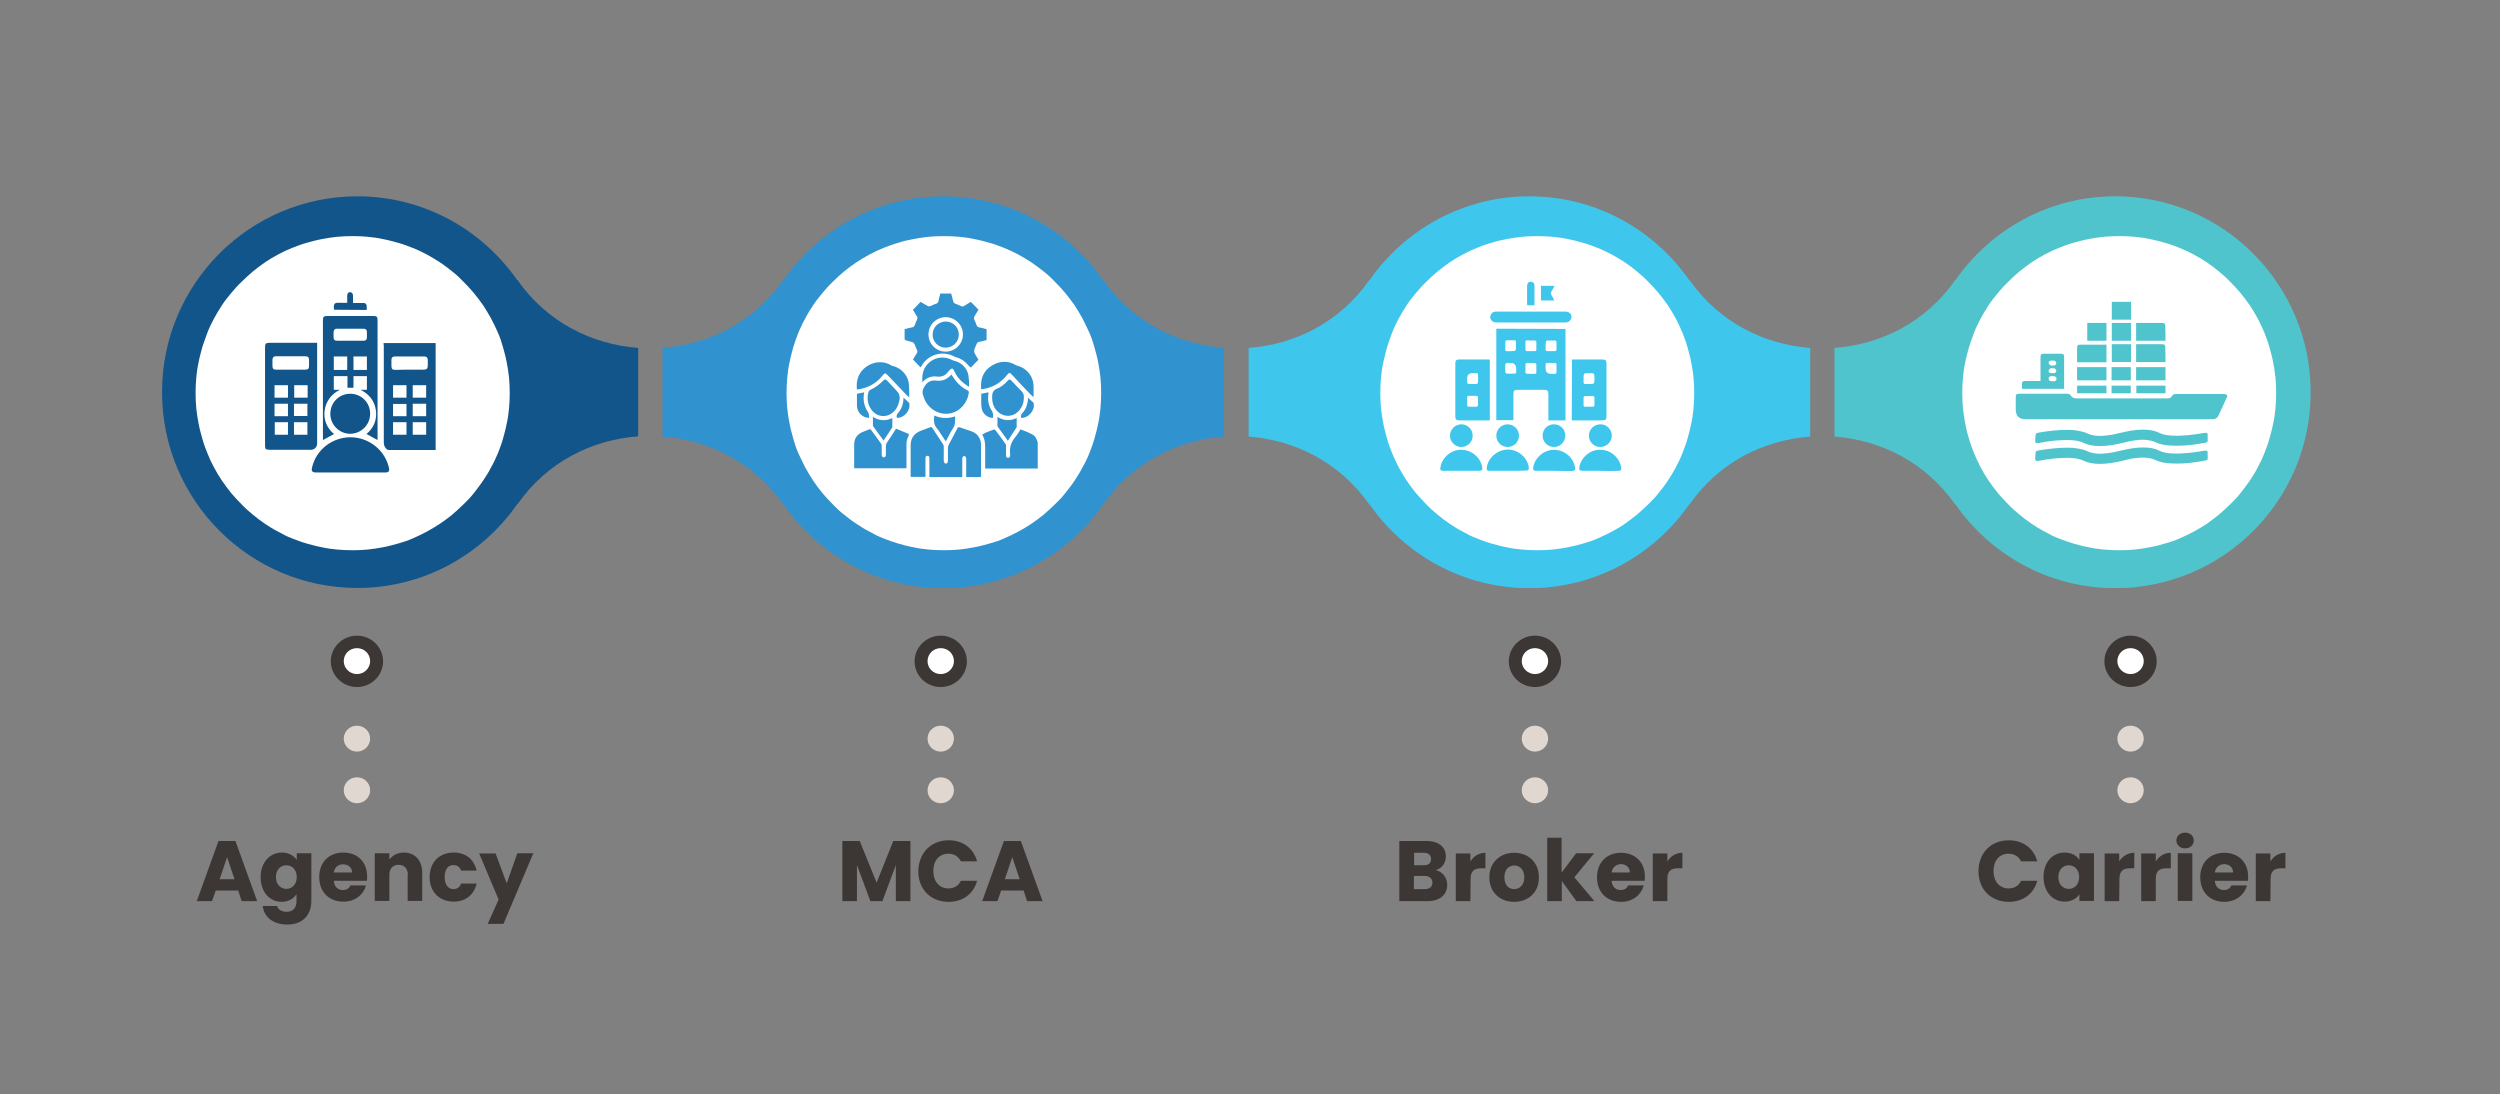 <?xml version="1.0" encoding="utf-8"?>
<!-- Generator: Adobe Illustrator 27.1.1, SVG Export Plug-In . SVG Version: 6.00 Build 0)  -->
<svg version="1.1" id="Layer_1" xmlns="http://www.w3.org/2000/svg" xmlns:xlink="http://www.w3.org/1999/xlink" x="0px" y="0px"
	 viewBox="0 0 1080 472.7" style="enable-background:new 0 0 1080 472.7;" xml:space="preserve">
<rect x="0" y="0" width="1080" height="472.7" fill="#808080" stroke="none"/>
<style type="text/css">
	.st0{clip-path:url(#SVGID_00000173877370486937259530000015136594182459228849_);}
	.st1{fill:#3092CF;}
	.st2{clip-path:url(#SVGID_00000084488997911125642440000014375936638570895038_);}
	.st3{fill:#12558B;}
	.st4{clip-path:url(#SVGID_00000134932076678313025960000017865026920865956757_);}
	.st5{fill:#50C4CC;}
	.st6{clip-path:url(#SVGID_00000163044106979202927590000009273863110573318560_);}
	.st7{fill:#3FC6ED;}
	.st8{fill:#FFFFFF;}
	.st9{clip-path:url(#SVGID_00000114055489124710718920000013887071163466542991_);}
	.st10{fill:#3C3735;}
	.st11{fill:#E0D7D1;}
	.st12{clip-path:url(#SVGID_00000105427162846864282110000007311041205199431076_);}
	.st13{clip-path:url(#SVGID_00000083776180111728464780000016401609509012818589_);}
	.st14{enable-background:new    ;}
	.st15{clip-path:url(#SVGID_00000165953214207859242500000008740944766023104399_);}
</style>
<g>
	<g>
		<defs>
			<rect id="SVGID_1_" x="285.2" y="84.8" width="244.3" height="169.2"/>
		</defs>
		<clipPath id="SVGID_00000099631923505548865120000001273172489008079770_">
			<use xlink:href="#SVGID_1_"  style="overflow:visible;"/>
		</clipPath>
		<g style="clip-path:url(#SVGID_00000099631923505548865120000001273172489008079770_);">
			<path class="st1" d="M528.8,150.3c-19.9-1.5-39.4-11-52.2-29.4v0.2c-15.2-21.9-40.5-36.3-69.1-36.3s-53.9,14.4-69.1,36.3v-0.2
				c-12.8,18.4-32.2,27.9-52.2,29.4v38.3c19.9,1.5,39.4,11,52.2,29.4v-0.2c15.2,21.9,40.5,36.3,69.1,36.3s53.9-14.4,69.1-36.3v0.2
				c12.8-18.4,32.2-27.9,52.2-29.4V150.3L528.8,150.3z"/>
		</g>
	</g>
</g>
<g>
	<g>
		<defs>
			<rect id="SVGID_00000075134863420156082880000010246137083966524844_" x="69.6" y="84.8" width="206.9" height="169.2"/>
		</defs>
		<clipPath id="SVGID_00000182501276557564247640000009624919782024599222_">
			<use xlink:href="#SVGID_00000075134863420156082880000010246137083966524844_"  style="overflow:visible;"/>
		</clipPath>
		<g style="clip-path:url(#SVGID_00000182501276557564247640000009624919782024599222_);">
			<path class="st3" d="M275.7,150.3c-19.9-1.5-39.4-11-52.2-29.4v0.2c-15.2-21.9-40.5-36.3-69.1-36.3c-46.6,0-84.4,37.9-84.4,84.6
				s37.8,84.6,84.4,84.6c28.6,0,53.9-14.4,69.1-36.3v0.2c12.8-18.4,32.2-27.9,52.2-29.4L275.7,150.3L275.7,150.3z"/>
		</g>
	</g>
</g>
<g>
	<g>
		<defs>
			<rect id="SVGID_00000075858341211770786760000015292827460835203202_" x="792.4" y="84.8" width="206.9" height="169.2"/>
		</defs>
		<clipPath id="SVGID_00000072976271088412919690000017626345115610000769_">
			<use xlink:href="#SVGID_00000075858341211770786760000015292827460835203202_"  style="overflow:visible;"/>
		</clipPath>
		<g style="clip-path:url(#SVGID_00000072976271088412919690000017626345115610000769_);">
			<path class="st5" d="M913.8,84.8c-28.7,0-53.9,14.4-69.1,36.3v-0.2c-12.8,18.4-32.2,27.9-52.2,29.4v38.3
				c19.9,1.5,39.3,11,52.2,29.4v-0.2c15.2,21.9,40.5,36.3,69.1,36.3c46.6,0,84.4-37.9,84.4-84.6S960.4,84.8,913.8,84.8L913.8,84.8z"
				/>
		</g>
	</g>
</g>
<g>
	<g>
		<defs>
			<rect id="SVGID_00000100374387917856559540000005746973168691550614_" x="538.1" y="84.8" width="244.3" height="169.2"/>
		</defs>
		<clipPath id="SVGID_00000013176054243742814270000008246135755555217849_">
			<use xlink:href="#SVGID_00000100374387917856559540000005746973168691550614_"  style="overflow:visible;"/>
		</clipPath>
		<g style="clip-path:url(#SVGID_00000013176054243742814270000008246135755555217849_);">
			<path class="st7" d="M782,150.3c-19.9-1.5-39.3-11-52.2-29.4v0.2c-15.2-21.9-40.5-36.3-69.1-36.3s-53.9,14.4-69.1,36.3v-0.2
				c-12.8,18.4-32.2,27.9-52.2,29.4v38.3c19.9,1.5,39.3,11,52.2,29.4v-0.2c15.2,21.9,40.5,36.3,69.1,36.3s53.9-14.4,69.1-36.3v0.2
				c12.8-18.4,32.2-27.9,52.2-29.4V150.3L782,150.3z"/>
		</g>
	</g>
</g>
<path class="st8" d="M220.2,169.8c0,2.2-0.1,4.4-0.3,6.6c-0.2,2.2-0.5,4.4-1,6.6c-0.4,2.2-1,4.3-1.6,6.5s-1.4,4.2-2.2,6.3
	c-0.9,2.1-1.8,4.1-2.9,6c-1,2-2.2,3.9-3.4,5.7s-2.6,3.6-4,5.4s-2.9,3.4-4.5,4.9s-3.2,3.1-4.9,4.5s-3.5,2.7-5.4,4
	c-1.9,1.2-3.8,2.4-5.7,3.4c-2,1.1-4,2-6,2.9s-4.1,1.6-6.3,2.2s-4.3,1.2-6.5,1.6c-2.2,0.4-4.4,0.8-6.6,1c-2.2,0.2-4.4,0.3-6.6,0.3
	s-4.4-0.1-6.7-0.3c-2.2-0.2-4.4-0.5-6.6-1c-2.2-0.4-4.3-1-6.5-1.6s-4.2-1.4-6.3-2.2s-4.1-1.8-6-2.9c-2-1-3.9-2.2-5.7-3.4
	s-3.6-2.6-5.3-4s-3.4-2.9-4.9-4.5c-1.6-1.6-3.1-3.2-4.5-4.9s-2.7-3.5-4-5.4s-2.4-3.8-3.4-5.7c-1.1-2-2-4-2.8-6s-1.6-4.1-2.2-6.3
	s-1.2-4.3-1.6-6.5s-0.8-4.4-1-6.6c-0.2-2.2-0.3-4.4-0.3-6.6s0.1-4.4,0.3-6.7s0.5-4.4,1-6.6c0.4-2.2,1-4.3,1.6-6.5
	c0.7-2.1,1.4-4.2,2.2-6.3s1.8-4.1,2.8-6c1.1-2,2.2-3.9,3.4-5.7c1.2-1.9,2.6-3.6,4-5.3s2.9-3.4,4.5-4.9s3.2-3.1,4.9-4.5
	c1.7-1.4,3.5-2.7,5.3-4c1.8-1.2,3.8-2.4,5.7-3.4c2-1.1,4-2,6-2.8s4.1-1.6,6.3-2.2s4.3-1.2,6.5-1.6s4.4-0.8,6.6-1s4.4-0.3,6.7-0.3
	s4.4,0.1,6.6,0.3s4.4,0.5,6.6,1c2.2,0.4,4.3,1,6.5,1.6s4.2,1.4,6.3,2.2c2.1,0.8,4.1,1.8,6,2.8c2,1.1,3.9,2.2,5.7,3.4
	c1.9,1.2,3.6,2.6,5.4,4s3.4,2.9,4.9,4.5c1.6,1.6,3.1,3.2,4.5,4.9c1.4,1.7,2.7,3.5,4,5.3c1.2,1.9,2.4,3.8,3.4,5.7c1.1,2,2,4,2.9,6
	s1.6,4.1,2.2,6.3s1.2,4.3,1.6,6.5c0.4,2.2,0.8,4.4,1,6.6S220.2,167.5,220.2,169.8z"/>
<path class="st8" d="M475.7,169.8c0,2.2-0.1,4.4-0.3,6.6c-0.2,2.2-0.5,4.4-1,6.6c-0.4,2.2-1,4.3-1.6,6.5s-1.4,4.2-2.2,6.3
	s-1.8,4.1-2.9,6c-1,2-2.2,3.9-3.4,5.7c-1.2,1.9-2.6,3.6-4,5.4s-2.9,3.4-4.5,4.9s-3.2,3.1-4.9,4.5s-3.5,2.7-5.4,4s-3.8,2.4-5.7,3.4
	c-2,1.1-4,2-6,2.9s-4.1,1.6-6.3,2.2s-4.3,1.2-6.5,1.6s-4.4,0.8-6.6,1s-4.4,0.3-6.6,0.3s-4.5-0.1-6.7-0.3s-4.4-0.5-6.6-1
	c-2.2-0.4-4.3-1-6.5-1.6c-2.1-0.6-4.2-1.4-6.3-2.2s-4.1-1.8-6-2.9c-2-1-3.9-2.2-5.7-3.4c-1.9-1.2-3.6-2.6-5.4-4s-3.4-2.9-4.9-4.5
	c-1.6-1.6-3.1-3.2-4.5-4.9s-2.7-3.5-4-5.4c-1.2-1.9-2.4-3.8-3.4-5.7c-1-2-2-4-2.9-6s-1.6-4.1-2.2-6.3s-1.2-4.3-1.6-6.5
	s-0.8-4.4-1-6.6c-0.2-2.2-0.3-4.4-0.3-6.6s0.1-4.4,0.3-6.7s0.5-4.4,1-6.6c0.4-2.2,1-4.3,1.6-6.5c0.6-2.1,1.4-4.2,2.2-6.3
	c0.9-2.1,1.8-4.1,2.9-6c1-2,2.2-3.9,3.4-5.7c1.2-1.9,2.6-3.6,4-5.3s2.9-3.4,4.5-4.9c1.6-1.6,3.2-3.1,4.9-4.5c1.7-1.4,3.5-2.7,5.4-4
	c1.9-1.2,3.8-2.4,5.7-3.4c2-1.1,4-2,6-2.8s4.1-1.6,6.3-2.2c2.1-0.7,4.3-1.2,6.5-1.6s4.4-0.8,6.6-1s4.4-0.3,6.7-0.3s4.4,0.1,6.6,0.3
	c2.2,0.2,4.4,0.5,6.6,1c2.2,0.4,4.3,1,6.5,1.6s4.2,1.4,6.3,2.2c2,0.8,4.1,1.8,6,2.8c2,1.1,3.9,2.2,5.7,3.4s3.6,2.6,5.4,4
	s3.4,2.9,4.9,4.5c1.6,1.6,3.1,3.2,4.5,4.9c1.4,1.7,2.7,3.5,4,5.3c1.2,1.9,2.4,3.8,3.4,5.7c1,2,2,4,2.9,6s1.6,4.1,2.2,6.3
	s1.2,4.3,1.6,6.5s0.8,4.4,1,6.6C475.6,165.3,475.7,167.5,475.7,169.8z"/>
<path class="st8" d="M731.9,169.8c0,2.2-0.1,4.4-0.3,6.6c-0.2,2.2-0.5,4.4-1,6.6c-0.4,2.2-1,4.3-1.6,6.5s-1.4,4.2-2.2,6.3
	s-1.8,4.1-2.8,6s-2.2,3.9-3.4,5.7c-1.2,1.9-2.6,3.6-4,5.4s-2.9,3.4-4.5,4.9s-3.2,3.1-4.9,4.5s-3.5,2.7-5.3,4s-3.8,2.4-5.7,3.4
	c-2,1.1-4,2-6,2.9s-4.2,1.6-6.3,2.2s-4.3,1.2-6.5,1.6s-4.4,0.8-6.6,1c-2.2,0.2-4.4,0.3-6.7,0.3s-4.5-0.1-6.7-0.3s-4.4-0.5-6.6-1
	c-2.2-0.4-4.3-1-6.5-1.6s-4.2-1.4-6.3-2.2s-4.1-1.8-6-2.9c-2-1-3.9-2.2-5.7-3.4s-3.6-2.6-5.3-4s-3.4-2.9-4.9-4.5s-3.1-3.2-4.5-4.9
	s-2.7-3.5-4-5.4c-1.2-1.9-2.4-3.8-3.4-5.7c-1-2-2-4-2.8-6s-1.6-4.1-2.2-6.3s-1.2-4.3-1.6-6.5c-0.4-2.2-0.8-4.4-1-6.6
	c-0.2-2.2-0.3-4.4-0.3-6.6s0.1-4.4,0.3-6.7s0.5-4.4,1-6.6s1-4.3,1.6-6.5c0.7-2.1,1.4-4.2,2.2-6.3s1.8-4.1,2.8-6s2.2-3.9,3.4-5.7
	c1.2-1.9,2.6-3.6,4-5.3s2.9-3.4,4.5-4.9c1.6-1.6,3.2-3.1,4.9-4.5s3.5-2.7,5.3-4c1.8-1.2,3.8-2.4,5.7-3.4c2-1.1,4-2,6-2.8
	s4.1-1.6,6.3-2.2c2.1-0.7,4.3-1.2,6.5-1.6s4.4-0.8,6.6-1s4.4-0.3,6.7-0.3s4.4,0.1,6.7,0.3c2.2,0.2,4.4,0.5,6.6,1
	c2.2,0.4,4.3,1,6.5,1.6s4.2,1.4,6.3,2.2c2,0.8,4.1,1.8,6,2.8c2,1.1,3.9,2.2,5.7,3.4s3.6,2.6,5.3,4s3.4,2.9,4.9,4.5
	c1.6,1.6,3.1,3.2,4.5,4.9c1.4,1.7,2.7,3.5,4,5.3c1.2,1.9,2.4,3.8,3.4,5.7c1,2,2,4,2.8,6s1.6,4.1,2.2,6.3s1.2,4.3,1.6,6.5
	c0.4,2.2,0.8,4.4,1,6.6C731.8,165.3,731.9,167.5,731.9,169.8z"/>
<path class="st8" d="M983.3,169.8c0,2.2-0.1,4.4-0.3,6.6c-0.2,2.2-0.5,4.4-1,6.6c-0.4,2.2-1,4.3-1.6,6.5s-1.4,4.2-2.2,6.3
	s-1.8,4.1-2.8,6c-1,2-2.2,3.9-3.4,5.7s-2.6,3.6-4,5.4s-2.9,3.4-4.5,4.9s-3.2,3.1-4.9,4.5s-3.5,2.7-5.3,4c-1.8,1.2-3.8,2.4-5.7,3.4
	c-2,1.1-4,2-6,2.9s-4.2,1.6-6.3,2.2s-4.3,1.2-6.5,1.6s-4.4,0.8-6.6,1c-2.2,0.2-4.4,0.3-6.7,0.3s-4.5-0.1-6.7-0.3s-4.4-0.5-6.6-1
	c-2.2-0.4-4.3-1-6.5-1.6c-2.1-0.6-4.2-1.4-6.3-2.2s-4.1-1.8-6-2.9c-2-1-3.9-2.2-5.7-3.4s-3.6-2.6-5.3-4s-3.4-2.9-4.9-4.5
	c-1.6-1.6-3.1-3.2-4.5-4.9s-2.7-3.5-4-5.4s-2.4-3.8-3.4-5.7c-1-2-2-4-2.8-6s-1.6-4.1-2.2-6.3c-0.7-2.1-1.2-4.3-1.6-6.5
	c-0.4-2.2-0.8-4.4-1-6.6c-0.2-2.2-0.3-4.4-0.3-6.6s0.1-4.4,0.3-6.7s0.5-4.4,1-6.6c0.4-2.2,1-4.3,1.6-6.5c0.7-2.1,1.4-4.2,2.2-6.3
	s1.8-4.1,2.8-6s2.2-3.9,3.4-5.7c1.2-1.9,2.6-3.6,4-5.3s2.9-3.4,4.5-4.9c1.6-1.6,3.2-3.1,4.9-4.5s3.5-2.7,5.3-4
	c1.8-1.2,3.8-2.4,5.7-3.4c2-1.1,4-2,6-2.8s4.1-1.6,6.3-2.2s4.3-1.2,6.5-1.6s4.4-0.8,6.6-1s4.4-0.3,6.7-0.3s4.4,0.1,6.7,0.3
	c2.2,0.2,4.4,0.5,6.6,1c2.2,0.4,4.3,1,6.5,1.6s4.2,1.4,6.3,2.2c2,0.8,4.1,1.8,6,2.8c2,1.1,3.9,2.2,5.7,3.4c1.8,1.2,3.6,2.6,5.3,4
	s3.4,2.9,4.9,4.5c1.6,1.6,3.1,3.2,4.5,4.9c1.4,1.7,2.7,3.5,4,5.3c1.2,1.9,2.4,3.8,3.4,5.7c1,2,2,4,2.8,6s1.6,4.1,2.2,6.3
	s1.2,4.3,1.6,6.5c0.4,2.2,0.8,4.4,1,6.6C983.2,165.3,983.3,167.5,983.3,169.8z"/>
<g>
	<g>
		<defs>
			<rect id="SVGID_00000074437147060101801960000008876739943627127719_" x="142.9" y="274.4" width="22.6" height="23"/>
		</defs>
		<clipPath id="SVGID_00000088099997529628244850000001229692073257698742_">
			<use xlink:href="#SVGID_00000074437147060101801960000008876739943627127719_"  style="overflow:visible;"/>
		</clipPath>
		<g style="clip-path:url(#SVGID_00000088099997529628244850000001229692073257698742_);">
			<path class="st10" d="M154.2,296.8c6.2,0,11.3-5,11.3-11.1s-5.1-11.1-11.3-11.1s-11.3,5-11.3,11.1S148,296.8,154.2,296.8z"/>
		</g>
	</g>
</g>
<path class="st8" d="M154.2,291.2c3.1,0,5.7-2.5,5.7-5.6s-2.5-5.6-5.7-5.6s-5.7,2.5-5.7,5.6S151.1,291.2,154.2,291.2z"/>
<path class="st11" d="M154.2,324.7c3.1,0,5.7-2.5,5.7-5.6s-2.5-5.6-5.7-5.6s-5.7,2.5-5.7,5.6S151.1,324.7,154.2,324.7z"/>
<path class="st11" d="M154.2,347c3.1,0,5.7-2.5,5.7-5.6s-2.5-5.6-5.7-5.6s-5.7,2.5-5.7,5.6S151.1,347,154.2,347z"/>
<g>
	<g>
		<defs>
			<rect id="SVGID_00000132791732810874594090000015927154701042959749_" x="651.8" y="274.4" width="22.6" height="23"/>
		</defs>
		<clipPath id="SVGID_00000072266546948463969340000003542751818395685770_">
			<use xlink:href="#SVGID_00000132791732810874594090000015927154701042959749_"  style="overflow:visible;"/>
		</clipPath>
		<g style="clip-path:url(#SVGID_00000072266546948463969340000003542751818395685770_);">
			<path class="st10" d="M663.1,296.8c6.2,0,11.3-5,11.3-11.1s-5.1-11.1-11.3-11.1s-11.3,5-11.3,11.1S656.8,296.8,663.1,296.8z"/>
		</g>
	</g>
</g>
<path class="st8" d="M663.1,291.2c3.1,0,5.7-2.5,5.7-5.6s-2.5-5.6-5.7-5.6s-5.7,2.5-5.7,5.6S660,291.2,663.1,291.2z"/>
<path class="st11" d="M663.1,324.7c3.1,0,5.7-2.5,5.7-5.6s-2.5-5.6-5.7-5.6s-5.7,2.5-5.7,5.6S660,324.7,663.1,324.7z"/>
<path class="st11" d="M663.1,347c3.1,0,5.7-2.5,5.7-5.6s-2.5-5.6-5.7-5.6s-5.7,2.5-5.7,5.6S660,347,663.1,347z"/>
<g>
	<path class="st3" d="M165.7,148.2h22.5v46.2c-0.3,0-0.6,0-0.8,0c-6.5,0-13,0-19.4,0c-0.5,0-0.8-0.2-1.2-0.6c-0.9-0.9-1-1.9-1-3
		c0-13.9,0-27.7,0-41.5C165.7,148.9,165.7,148.6,165.7,148.2L165.7,148.2z M176.9,159.7c2,0,3.9,0,5.9,0c1.6,0,2-0.4,2-1.9
		c0-0.7,0-1.5,0-2.2c0-1.1-0.5-1.6-1.5-1.6c-4.2,0-8.4,0-12.7,0c-1,0-1.5,0.5-1.5,1.5c0,0.9,0,1.7,0,2.6c0,1.2,0.4,1.7,1.7,1.7
		C172.9,159.7,174.9,159.7,176.9,159.7L176.9,159.7z M169.8,179.8h5.8v-5.3h-5.8V179.8z M169.8,171.8h5.8v-5.4h-5.8V171.8z
		 M175.6,182.4h-5.8v5.4h5.8V182.4z M184.1,171.8v-5.4h-5.8v5.4H184.1z M178.3,174.4v5.4h5.8v-5.4H178.3z M178.3,187.8h5.8v-5.4
		h-5.8V187.8z"/>
	<path class="st3" d="M137,148.1v1c0,14.2,0,28.4,0,42.6c0,1.4-1.2,2.6-2.6,2.6c-6,0-12,0-18,0c-1.6,0-1.9-0.3-1.9-1.9
		c0-14.1,0-28.3,0-42.4c0-1.5,0.3-1.9,1.9-1.9c6.6,0,13.2,0,19.8,0L137,148.1L137,148.1z M125.7,159.7c2.1,0,4.1,0,6.1,0
		c1.3,0,1.7-0.4,1.7-1.7c0-0.9,0-1.7,0-2.6c0-1-0.5-1.5-1.5-1.5c-4.2,0-8.5,0-12.8,0c-1,0-1.4,0.5-1.5,1.5c0,0.9,0,1.7,0,2.6
		c0,1.3,0.4,1.7,1.7,1.7C121.7,159.7,123.7,159.7,125.7,159.7L125.7,159.7z M132.8,174.4H127v5.3h5.8V174.4z M127.1,166.4v5.4h5.8
		v-5.4H127.1z M127,182.4v5.4h5.8v-5.4C132.8,182.4,127.1,182.4,127,182.4z M124.4,171.8v-5.4h-5.8v5.4H124.4z M118.6,179.8h5.8
		v-5.4h-5.8V179.8z M124.4,187.8v-5.4h-5.7v5.4H124.4z"/>
	<path class="st3" d="M163.1,190.1c-1.7-0.9-3.2-1.8-4.8-2.6c3.1-2.6,4.6-6,4.1-10.1s-2.8-7-6.6-9h2.7v-5.9h-5.8v5h-2.6v-5h-5.9v5.9
		h2.6c-7.7,3.7-9,13.9-2.5,19.1c-1.6,0.9-3.1,1.7-4.8,2.6c0-0.2,0-0.4,0-0.6c0-17.1,0-34.1,0-51.2c0-1.4,0.4-1.8,1.8-1.8
		c6.7,0,13.4,0,20.1,0c1.3,0,1.7,0.4,1.7,1.7c0,17.1,0,34.2,0,51.3V190.1L163.1,190.1z M151.4,147.2c1.9,0,3.8,0,5.7,0
		c0.9,0,1.4-0.5,1.4-1.4c0-0.8,0-1.6,0-2.4c0-0.9-0.5-1.4-1.4-1.4c-3.9,0-7.8,0-11.6,0c-0.9,0-1.3,0.5-1.4,1.4c0,0.7,0,1.5,0,2.2
		c0,1.1,0.4,1.6,1.6,1.6C147.6,147.2,149.5,147.2,151.4,147.2z M144.2,154v5.8h5.8V154H144.2z M158.5,154h-5.8v5.8h5.8V154z"/>
	<path class="st3" d="M151.3,204.1c-4.9,0-9.9,0-14.8,0c-1.6,0-2.1-0.6-1.7-2.1c1.7-7.7,8.8-13.2,16.8-13.1
		c8,0.1,14.9,5.8,16.5,13.5c0.2,1.1-0.3,1.7-1.5,1.7C161.4,204.1,156.4,204.1,151.3,204.1L151.3,204.1z"/>
	<path class="st3" d="M151.3,170.1c4.8,0,8.6,3.8,8.6,8.6s-3.8,8.6-8.6,8.7c-4.7,0-8.6-3.9-8.6-8.6
		C142.7,173.9,146.5,170.1,151.3,170.1L151.3,170.1z"/>
	<path class="st3" d="M144.3,133.8c-0.3-2.6,0.1-3.1,2.4-3c1.1,0.1,2.2,0,3.3,0c0-1.1,0-2.1,0-3.1c0-0.9,0.5-1.5,1.2-1.5
		c0.8,0,1.3,0.6,1.3,1.6s0,2,0,3.1c1,0,1.9,0,2.9,0c0.6,0,1.1,0,1.7,0c0.7,0,1.2,0.4,1.3,1.2c0.1,0.6,0,1.2,0,1.8L144.3,133.8
		L144.3,133.8z"/>
</g>
<g>
	<path class="st1" d="M410.9,126.8c0.3,1.1,0.6,2.2,0.9,3.4c0.1,0.5,0.4,0.8,0.9,1c0.8,0.3,1.6,0.6,2.4,1c0.5,0.3,1,0.3,1.5-0.1
		c0.9-0.6,1.9-1.1,2.8-1.7c1.1,1.1,2.2,2.2,3.3,3.4c-0.5,0.9-1.1,1.8-1.7,2.8c-0.3,0.5-0.3,1-0.1,1.5c0.4,0.8,0.7,1.6,1,2.4
		c0.2,0.5,0.5,0.8,1,0.9c1.1,0.2,2.2,0.5,3.3,0.8v4.7c-1.1,0.3-2.2,0.6-3.3,0.8c-0.5,0.1-0.8,0.4-1,0.9c-0.3,0.9-0.8,1.6-1,2.5
		c-0.1,0.4-0.1,1,0.1,1.4c0.5,1,1.1,1.9,1.7,2.9c-1.1,1.1-2.2,2.2-3.3,3.4c-0.3-0.3-0.7-0.5-1-0.9c-1.5-1.8-3.3-3.1-5.5-3.6
		c-0.2-0.1-0.4-0.1-0.6-0.3c-5.3-2.7-11.5-0.9-14.4,4.4c-0.1,0.1-0.1,0.2-0.2,0.3c-1.1-1.1-2.2-2.2-3.3-3.4c0.5-0.8,1-1.7,1.6-2.6
		c0.4-0.5,0.4-1,0.1-1.6c-0.4-0.8-0.6-1.6-1-2.4c-0.2-0.4-0.6-0.8-0.9-0.9c-1-0.3-2-0.5-2.9-0.8c-0.2-0.1-0.5-0.3-0.5-0.5
		c0-1.4,0-2.8,0-4.3c1.1-0.3,2.2-0.6,3.3-0.8c0.6-0.1,0.9-0.4,1.1-1c0.3-0.8,0.6-1.6,1-2.4c0.2-0.5,0.2-1-0.1-1.4
		c-0.6-0.9-1.2-1.9-1.7-2.8c1.1-1.1,2.2-2.2,3.3-3.4c0.9,0.6,1.9,1.1,2.9,1.7c0.5,0.3,0.9,0.3,1.4,0.1c0.8-0.4,1.6-0.7,2.4-1
		c0.6-0.2,0.9-0.5,1-1.1c0.3-1.1,0.5-2.2,0.8-3.3C407.8,126.8,409.4,126.8,410.9,126.8L410.9,126.8z M408.5,151.9
		c4.1,0,7.5-3.3,7.5-7.4c0-4.1-3.3-7.4-7.4-7.5c-4.1,0-7.5,3.3-7.5,7.4C401.1,148.6,404.4,151.9,408.5,151.9L408.5,151.9z"/>
	<path class="st1" d="M448.2,202.4h-22.6c0-0.3,0-0.6,0-0.9c0-2.4,0-4.9,0-7.4c0-2.2,0-4.3-1.3-6.3c0.6-0.4,1.2-0.8,1.8-1
		c1-0.4,2.1-0.9,3.2-1.2c0.2-0.1,0.6,0,0.7,0.2c1.5,2,3,4,4.4,6c0.2,0.2,0.2,0.6,0.2,0.9c0,1.3,0,2.6,0,3.9c0,0.8,0.3,1.2,0.9,1.2
		c0.7-0.1,0.9-0.6,0.9-1.2c0-0.1,0-0.2,0-0.3c-0.4-2.9,0.4-5.4,2.3-7.6c0.8-0.9,1.4-2.1,2.2-3.2c1.7,0.7,3.5,1.3,5.1,2.2
		c1.4,0.7,1.9,2.1,2.3,3.5v11.2H448.2z"/>
	<path class="st1" d="M423.7,206.1h-6.3c0-0.3,0-0.5,0-0.8c0-2.4,0-4.9,0-7.3c0-0.3-0.2-0.7-0.5-0.9c-0.2-0.1-0.7-0.1-0.8,0
		c-0.2,0.2-0.4,0.7-0.4,1c0,2.4,0,4.8,0,7.1c0,0.3,0,0.6,0,0.9h-14.2c0-0.3,0-0.5,0-0.8c0-2.4,0-4.9,0-7.3c0-0.6-0.2-1.1-0.8-1.1
		c-0.7,0-0.9,0.4-0.9,1.1c0,2.5,0,4.9,0,7.4c0,0.2,0,0.4,0,0.6h-6.4c0-0.3,0-0.5,0-0.8c0-4.3,0-8.5,0-12.8c0-3.1,1.5-5.2,4.4-6.3
		c1.3-0.5,2.7-1,4-1.5c0.5-0.2,0.7-0.1,1,0.3c1.5,2.4,3.1,4.7,4.6,7c0.2,0.3,0.3,0.7,0.3,1c0,2.1,0,4.1,0,6.2c0,0.4,0.3,0.9,0.6,1.1
		c0.6,0.3,1.2-0.2,1.2-1.1c0-1.9,0-3.8,0-5.7c0-0.4,0.1-0.9,0.3-1.2c1.3-2.4,2.6-4.8,3.8-7.2c0.2-0.4,0.5-0.6,1-0.4
		c1.6,0.6,3.3,1.1,5,1.7c2.6,0.9,4.2,3.1,4.2,5.8c0,4.5,0,8.9,0,13.4C423.7,205.7,423.7,205.9,423.7,206.1L423.7,206.1z"/>
	<path class="st1" d="M391.6,202.3H369c0-0.3,0-0.5,0-0.8c0-3.2,0-6.3,0-9.5c0-2.6,1.3-4.4,3.7-5.4c0.9-0.4,1.9-0.7,2.8-1.1
		c0.4-0.1,0.6-0.1,0.8,0.2c1.4,2,2.9,3.9,4.3,5.9c0.2,0.2,0.3,0.6,0.3,0.9c0,1.3,0,2.6,0,3.9c0,0.8,0.4,1.2,0.9,1.2
		c0.7-0.1,0.9-0.6,0.9-1.1c0-1.2,0-2.4,0-3.6c0-0.7,0.2-1.3,0.6-1.9c1.3-1.9,2.5-3.8,3.8-5.8c1.7,0.7,3.4,1.4,5.1,2.1
		c0.5,0.2,0.6,0.5,0.3,1c-0.7,1.2-0.9,2.5-0.9,3.8c0,3,0,6,0,9.1C391.6,201.7,391.6,202,391.6,202.3L391.6,202.3z"/>
	<path class="st1" d="M411,161.8c0.6,0.9,1.2,1.8,1.8,2.6c1.4,1.8,3.1,3.2,5.1,4.2c0.6,0.3,0.7,0.6,0.6,1.2
		c-0.6,4.2-3.7,7.8-7.6,8.7c-5.1,1.2-10.3-1.9-11.9-7.1c0-0.1,0-0.2-0.1-0.3c-0.8-1.9-0.1-3.5,1-4.9s2.6-2,4.4-1.8
		C407,164.8,409.2,163.9,411,161.8L411,161.8z"/>
	<path class="st1" d="M423.9,168.2c-0.7-6.3,2.6-9.5,6-11c2.9-1.3,5.9-1.2,8.7,0.4c0.3,0.2,0.7,0.3,1,0.4c4,1.1,6.8,4.6,6.9,8.7
		c0,1.6,0,3.1,0,4.9c-0.5-0.5-1-0.9-1.4-1.3c-2.7-2.8-5.4-5.6-8-8.5c-0.8-0.9-1.2-0.9-2,0.1C432.2,165.6,428.5,167.6,423.9,168.2
		L423.9,168.2z"/>
	<path class="st1" d="M392.8,171.7c-0.5-0.5-1-0.9-1.4-1.3c-2.6-2.8-5.3-5.5-7.9-8.3c-1-1-1.3-1.1-2.2,0.1c-2.7,3.4-6.2,5.3-10.4,6
		c-0.2,0-0.4,0-0.7,0.1c-0.3-2.8,0.1-5.4,1.8-7.7c2.9-3.8,8.5-5.5,12.9-2.8c0.3,0.2,0.6,0.3,0.9,0.3c4,1.1,6.8,4.5,6.9,8.6
		C392.8,168.3,392.8,169.9,392.8,171.7L392.8,171.7z"/>
	<path class="st1" d="M428.6,171.8c0-0.2,0-0.4,0-0.6c0.1-1.5,0.4-2.6,2.1-3.3c1.9-0.7,3.4-2.1,4.7-3.5c0.6-0.6,0.9-0.6,1.5,0
		c1.4,1.5,2.9,3.1,4.4,4.6c0.6,0.6,1,1.3,1,2.2c0.1,2.3-0.5,4.4-2.1,6.2c-2.8,3.2-7.4,2.9-10-0.5
		C429.1,175.5,428.6,173.7,428.6,171.8L428.6,171.8z"/>
	<path class="st1" d="M388.7,171.8c-0.2,2.1-0.8,4-2.2,5.6c-2.8,3.2-7.3,3.1-9.9-0.2c-1.8-2.4-2.2-5-1.4-7.9
		c0.1-0.3,0.4-0.6,0.6-0.8c2.2-1,4.2-2.4,5.9-4.2c0.5-0.5,0.9-0.5,1.4,0c1.6,1.8,3.3,3.4,4.9,5.3C388.5,170.1,388.5,171,388.7,171.8
		L388.7,171.8z"/>
	<path class="st1" d="M418.6,167.1c-0.9-0.6-1.6-1-2.3-1.6c-1.8-1.4-3.2-3.2-4.1-5.3c-0.5-1.2-1.1-1.3-2-0.3
		c-0.9,1.1-1.8,2.3-3.2,2.6c-0.6,0.2-1.3,0.3-2,0.2c-2.5-0.4-4.7,0.4-6.5,2.4c-0.3-2.9,0.2-5.5,2.1-7.7c2.8-3.1,7.1-3.8,10.7-1.9
		c0.3,0.2,0.7,0.3,1.1,0.4c3.6,0.9,6.1,4,6.1,7.7C418.7,164.7,418.6,165.8,418.6,167.1L418.6,167.1z"/>
	<path class="st1" d="M408.6,190.7c-0.9-1.4-1.7-2.6-2.6-3.9c-0.4-0.6-0.7-1.2-1.2-1.7c-1.5-1.6-1.4-3.6-1.2-5.6
		c2.9,1.3,5.9,1.4,9,0.4c0,1.7,0.2,3.3-0.7,4.8C410.7,186.5,409.7,188.6,408.6,190.7L408.6,190.7z"/>
	<path class="st1" d="M377.1,180.1c2.8,1.7,5.5,1.9,8.4,0.5c0,1.3,0,2.6,0,3.8c0,0.1-0.1,0.2-0.1,0.3c-1.2,1.9-2.4,3.7-3.7,5.6
		c-1.5-2.1-3-4-4.4-6c-0.1-0.1-0.2-0.4-0.2-0.6C377.1,182.5,377.1,181.4,377.1,180.1L377.1,180.1z"/>
	<path class="st1" d="M439.2,180.6c0,1.3,0,2.5,0,3.7c0,0.1,0,0.3-0.1,0.4c-1.2,1.9-2.4,3.7-3.7,5.7c-1.5-2.1-3-4.1-4.4-6.1
		c-0.1-0.1-0.1-0.2-0.1-0.4c0-1.2,0-2.5,0-3.8C433.6,181.8,436.4,181.9,439.2,180.6L439.2,180.6z"/>
	<path class="st1" d="M375.5,180.5c-2.5,0.1-4.8-1.9-5.2-4.3c-0.1-0.4-0.1-0.7-0.1-1.1c0-1.6,0-3.3,0-5c1-0.2,2-0.4,3.1-0.6
		c0,0.3,0,0.5-0.1,0.8c-0.4,2.8,0.2,5.4,1.8,7.8C375.4,178.6,375.4,179.6,375.5,180.5L375.5,180.5z"/>
	<path class="st1" d="M429,180.5c-2.1,0.2-4.5-1.7-4.9-4c-0.2-0.9-0.2-1.8-0.2-2.7c0-1.2,0-2.5,0-3.7c1-0.2,2-0.4,3.1-0.6
		c0,0.2,0,0.4,0,0.6c-0.4,2.6,0,5.2,1.5,7.4C429.1,178.5,429,179.4,429,180.5L429,180.5z"/>
	<path class="st1" d="M390.3,171.8c0.9,0.8,1.6,1.4,2.3,2.1c0.1,0.1,0.1,0.2,0.2,0.3c0.7,3-2.2,6.4-5.2,6.3c0,0-0.1,0-0.2-0.1
		c-0.1-0.7-0.1-1.3,0.5-1.9C389.5,176.7,390.3,174.5,390.3,171.8L390.3,171.8z"/>
	<path class="st1" d="M441.1,180.5c-0.2-0.8,0-1.4,0.6-2.1c1.5-1.6,2.2-3.7,2.4-5.8c0-0.2,0-0.4,0-0.8c0.8,0.8,1.5,1.4,2.3,2.1
		c0.1,0.1,0.1,0.2,0.1,0.3C447.3,177.1,444.2,180.8,441.1,180.5L441.1,180.5z"/>
	<path class="st1" d="M408.6,138.9c3.1,0,5.7,2.6,5.6,5.7c0,3.1-2.6,5.6-5.7,5.6s-5.7-2.6-5.6-5.7
		C402.9,141.3,405.5,138.9,408.6,138.9z"/>
</g>
<g>
	<path class="st7" d="M676.3,142.1v39.5h-7.4c0-0.3,0-0.6,0-1c0-3.4,0-6.8,0-10.2c0-1.6-0.4-2-2-2c-3.8,0-7.5,0-11.2,0
		c-1.5,0-1.9,0.4-1.9,1.9c0,3.4,0,6.8,0,10.2c0,0.3,0,0.6,0,1h-7.4V142L676.3,142.1L676.3,142.1z M654.9,149.4c0-0.5,0-1,0-1.6
		s-0.3-0.8-0.8-0.8c-1,0-2,0-3,0c-0.5,0-0.8,0.2-0.8,0.8c0,0.5,0,1,0,1.6c0,2.7-0.4,2.3,2.4,2.3
		C654.9,151.7,654.9,151.7,654.9,149.4L654.9,149.4z M667.7,149.3c0,0.5,0,1,0,1.6s0.2,0.8,0.8,0.8c1,0,2.1,0,3.1,0
		c0.6,0,0.8-0.3,0.8-0.8c0-1,0-2,0-3c0-0.6-0.3-0.9-0.8-0.8c-1,0-2,0-3,0c-0.6,0-0.8,0.3-0.8,0.9
		C667.8,148.3,667.7,148.8,667.7,149.3L667.7,149.3z M659,149.3c0,0.5,0,1,0,1.6s0.2,0.8,0.8,0.8c1.1,0,2.1,0,3.2,0
		c0.5,0,0.7-0.2,0.7-0.7c0-0.6,0-1.1,0-1.6c0-2.6,0.4-2.3-2.4-2.3C658.6,147,659,146.7,659,149.3L659,149.3z M652.6,156.8
		c-0.6,0-1.2-0.1-1.7,0c-0.2,0-0.6,0.4-0.6,0.6c-0.1,1.1-0.1,2.2,0,3.3c0,0.3,0.4,0.7,0.7,0.7c1.1,0.1,2.2,0,3.3,0
		c0.5,0,0.7-0.2,0.7-0.7c0-0.6,0-1.1,0-1.6C654.9,157.6,654.1,156.8,652.6,156.8L652.6,156.8z M661.3,161.5c0.5,0,1.1,0,1.7,0
		c0.5,0,0.8-0.2,0.7-0.8c0-1.1,0-2.1,0-3.2c0-0.5-0.3-0.7-0.8-0.7c-1,0-2.1,0-3.1,0c-0.5,0-0.8,0.2-0.8,0.8s0,1.1,0,1.6
		C659,161.8,658.6,161.4,661.3,161.5L661.3,161.5z M670,161.5c0.5,0,1,0,1.6,0s0.8-0.2,0.8-0.8c0-1.1,0-2.1,0-3.2
		c0-0.5-0.2-0.7-0.7-0.7c-1.1,0-2.2,0-3.3,0c-0.5,0-0.7,0.2-0.7,0.7c0,0.6,0,1.1,0,1.6C667.7,160.7,668.5,161.5,670,161.5L670,161.5
		z"/>
	<path class="st7" d="M643.6,155.4v26.2c-0.3,0-0.6,0-0.8,0c-4.1,0-8.2,0-12.3,0c-1.4,0-1.8-0.4-1.8-1.8c0-7.6,0-15.1,0-22.7
		c0-1.4,0.4-1.8,1.7-1.8c4.1,0,8.3,0,12.4,0C643,155.3,643.2,155.3,643.6,155.4L643.6,155.4z M636.2,171c-0.5,0-1.1,0-1.7,0
		c-0.5,0-0.7,0.2-0.7,0.7c0,1.1,0,2.2,0,3.3c0,0.5,0.3,0.7,0.8,0.7c1,0,2.1,0,3.1,0c0.6,0,0.8-0.3,0.8-0.8s0-1,0-1.6
		C638.4,170.6,638.8,171.1,636.2,171L636.2,171z M633.8,163.5c0,0.6,0,1.1,0,1.6s0.2,0.8,0.8,0.8c1.1,0,2.1,0,3.2,0
		c0.3,0,0.7-0.4,0.7-0.7c0.1-1.1,0-2.2,0-3.3c0-0.5-0.2-0.7-0.7-0.7s-1.1,0-1.7,0C634.6,161.2,633.8,162,633.8,163.5L633.8,163.5z"
		/>
	<path class="st7" d="M679.1,155.3c0.3,0,0.6,0,0.9,0c4,0,8,0,12.1,0c1.6,0,1.9,0.3,1.9,2c0,7.5,0,15,0,22.4c0,1.6-0.3,1.9-2,1.9
		c-4,0-8,0-12.1,0H679L679.1,155.3L679.1,155.3z M688.8,173.4c0-0.6,0-1.1,0-1.6s-0.2-0.7-0.7-0.7c-1.1,0-2.2,0-3.3,0
		c-0.5,0-0.7,0.3-0.7,0.7c0,1.1,0,2.1,0,3.2c0,0.5,0.2,0.8,0.8,0.7c1.1,0,2.1,0,3.2,0c0.5,0,0.7-0.3,0.7-0.8
		C688.8,174.4,688.8,173.9,688.8,173.4L688.8,173.4z M686.5,161.2c-2.4,0-2.4,0-2.4,2.4c0,2.6-0.3,2.3,2.3,2.3c2.4,0,2.4,0,2.4-2.4
		S688.8,161.2,686.5,161.2L686.5,161.2z"/>
	<path class="st7" d="M661.4,134.6c5,0,9.9,0,14.9,0c2,0,3.2,1.8,2.3,3.4c-0.5,0.9-1.3,1.3-2.4,1.3c-4.4,0-8.9,0-13.3,0
		c-5.5,0-11,0-16.5,0c-1.9,0-3.2-1.7-2.4-3.3c0.5-1,1.3-1.4,2.4-1.4C651.4,134.6,656.4,134.6,661.4,134.6L661.4,134.6z"/>
	<path class="st7" d="M631.2,203.4c-2.5,0-5.1,0-7.6,0c-1.3,0-1.6-0.4-1.3-1.6c0.7-4.2,4.5-7.5,8.9-7.5s8.3,3.2,9.1,7.4
		c0.2,1.3-0.1,1.7-1.4,1.7C636.3,203.4,633.8,203.4,631.2,203.4L631.2,203.4z"/>
	<path class="st7" d="M651.3,203.4c-2.6,0-5.1,0-7.7,0c-1.2,0-1.5-0.4-1.3-1.6c0.7-4.2,4.6-7.5,9-7.6c4.4,0,8.3,3.2,9.1,7.4
		c0.2,1.3-0.1,1.7-1.5,1.7C656.3,203.4,653.8,203.4,651.3,203.4L651.3,203.4z"/>
	<path class="st7" d="M671.3,203.4c-2.5,0-5,0-7.4,0c-1.5,0-1.8-0.4-1.5-1.8c0.8-4,4.5-7.1,8.6-7.3c4.2-0.1,8.1,2.6,9.2,6.7
		c0.6,2.1,0.4,2.5-1.9,2.5C675.9,203.4,673.6,203.5,671.3,203.4L671.3,203.4z"/>
	<path class="st7" d="M691.4,203.4c-2.5,0-5.1,0-7.6,0c-1.4,0-1.7-0.4-1.5-1.7c0.8-4.3,4.8-7.6,9.3-7.4c4.4,0.1,8.2,3.6,8.8,7.9
		c0.1,0.8-0.3,1.2-1.2,1.2C696.6,203.5,694,203.5,691.4,203.4L691.4,203.4z"/>
	<path class="st7" d="M636.2,188.2c0,2.7-2.2,4.9-4.9,4.9s-4.9-2.2-4.9-4.9s2.2-4.9,4.9-4.9S636.2,185.5,636.2,188.2L636.2,188.2z"
		/>
	<path class="st7" d="M686.4,188.2c0-2.7,2.2-4.9,5-4.9c2.7,0,4.9,2.2,4.9,4.9s-2.3,4.9-5,4.9C688.6,193.1,686.4,190.9,686.4,188.2z
		"/>
	<path class="st7" d="M656.2,188.2c0,2.7-2.2,4.9-4.9,4.9s-4.9-2.2-4.9-4.9s2.2-4.9,4.9-4.9S656.2,185.5,656.2,188.2L656.2,188.2z"
		/>
	<path class="st7" d="M676.2,188.3c-0.1,2.7-2.3,4.9-5,4.8c-2.8-0.1-4.9-2.4-4.8-5.1c0.1-2.7,2.3-4.8,5.1-4.7
		C674.2,183.4,676.3,185.6,676.2,188.3L676.2,188.3z"/>
	<path class="st7" d="M671.5,129.8h-5.8v-6.3h5.9c-0.5,0.9-1,1.8-1.5,2.6c-0.2,0.4-0.2,0.7,0,1.1C670.5,128,671,128.8,671.5,129.8
		L671.5,129.8z"/>
	<path class="st7" d="M662.8,131.9h-3c0-0.2-0.1-0.4-0.1-0.6c0-2.6,0-5.1,0-7.7c0-0.2,0-0.4,0.1-0.7c0.2-0.8,0.7-1.2,1.5-1.2
		s1.4,0.4,1.5,1.2c0.1,0.4,0.1,0.8,0.1,1.2c0,2.3,0,4.5,0,6.8C662.9,131.3,662.9,131.6,662.8,131.9L662.8,131.9z"/>
</g>
<g>
	<path class="st5" d="M962.1,171.4c-1.1,2.4-2.1,4.7-3.2,7c-0.2,0.4-0.3,0.8-0.5,1.1c-0.5,1.1-1.4,1.6-2.7,1.6c-10.5,0-21,0-31.6,0
		c-16.4,0-32.7,0-49.1,0c-2.8,0-4.2-1.4-4.2-4.2c0-1.8,0-3.6,0-5.4c0-1.1,0.4-1.4,1.5-1.4c6.9,0,13.8,0,20.7,0
		c0.7,0,1.2,0.2,1.6,0.8c0.6,0.9,1.4,1.2,2.5,1.2c13,0,26.1,0,39.1,0c0.9,0,1.6-0.1,2-0.9c0.5-0.9,1.3-1.1,2.3-1
		c6.7,0,13.4,0,20.2,0c0.7,0,1.3,0.2,1.5,0.9L962.1,171.4L962.1,171.4z"/>
	<path class="st5" d="M953.7,196.7c0,0.5,0.1,1.1,0,1.6c0,0.2-0.3,0.5-0.7,0.6c-5.3,1-10.8,1.7-16.5,1.2c-1.8-0.2-3.4-0.5-4.7-1.1
		c-2.6-1.3-5.8-1.6-9.2-1.1c-1.9,0.2-3.8,0.6-5.5,1.1c-3.2,0.8-6.5,1.4-10.1,1.4c-2.4,0-4.7-0.4-6.5-1.2c-2.4-1.2-5.3-1.5-8.5-1.4
		c-3.8,0.1-7.3,0.5-10.8,1.2c-1.5,0.3-2,0.1-2-0.7c0-1,0.1-2,0.2-2.9c0-0.4,0.4-0.6,1.2-0.8c4.1-0.7,8.3-1.2,12.7-1.2
		c3.2,0,6.2,0.5,8.6,1.6c2.4,1.1,5.3,1.2,8.3,0.8c2-0.2,3.9-0.6,5.8-1.1c3.1-0.7,6.2-1.4,9.8-1.4c2.7,0,5.1,0.4,7,1.4
		c1.6,0.8,3.5,1.1,5.7,1.2c4.6,0.2,9-0.4,13.2-1.1c0.2,0,0.4-0.1,0.6-0.1c0.9-0.1,1.4,0.1,1.4,0.5
		C953.7,195.6,953.7,196.1,953.7,196.7L953.7,196.7L953.7,196.7z"/>
	<path class="st5" d="M953.7,189c0,0.5,0.1,1.1,0,1.6c0,0.2-0.3,0.5-0.7,0.6c-5.3,1-10.8,1.7-16.5,1.2c-1.8-0.2-3.4-0.5-4.7-1.1
		c-2.6-1.3-5.8-1.6-9.2-1.1c-1.9,0.2-3.8,0.6-5.5,1.1c-3.2,0.8-6.5,1.4-10.1,1.4c-2.4,0-4.7-0.4-6.5-1.2c-2.4-1.2-5.3-1.5-8.5-1.4
		c-3.8,0.1-7.3,0.5-10.8,1.2c-1.5,0.3-2,0.1-2-0.7c0-1,0.1-2,0.2-2.9c0-0.4,0.4-0.6,1.2-0.8c4.1-0.7,8.3-1.2,12.7-1.2
		c3.2,0,6.2,0.5,8.6,1.6c2.4,1.1,5.3,1.2,8.3,0.8c2-0.2,3.9-0.6,5.8-1.1c3.1-0.7,6.2-1.4,9.8-1.4c2.7,0,5.1,0.4,7,1.4
		c1.6,0.8,3.5,1.1,5.7,1.2c4.6,0.2,9-0.4,13.2-1.1c0.2,0,0.4-0.1,0.6-0.1c0.9-0.1,1.4,0.1,1.4,0.5S953.7,188.4,953.7,189L953.7,189
		L953.7,189z"/>
	<path class="st5" d="M891.8,168h-18.3c0-0.9-0.1-1.8,0-2.6c0.1-0.6,0.7-0.8,1.2-0.8c1.9,0,3.8,0,5.7,0c0.3,0,0.6,0,1.1,0
		c0-0.4,0-0.7,0-1c0-3.1,0-6.1,0-9.2c0-1.3,0.3-1.6,1.6-1.6c2.4,0,4.8,0,7.2,0c1.1,0,1.4,0.4,1.4,1.4c0,4.5,0,8.9,0,13.4
		C891.8,167.6,891.8,167.7,891.8,168L891.8,168z M886.6,161.2L886.6,161.2c0.2,0,0.4,0,0.6,0c0.7,0,1.1-0.4,1.1-1s-0.4-1-1-1.1
		c-0.5,0-1-0.1-1.4,0c-0.4,0.2-0.8,0.6-0.9,1c-0.1,0.6,0.3,1,0.9,1.1C886.2,161.2,886.4,161.2,886.6,161.2L886.6,161.2z
		 M886.6,162.5c-0.2,0-0.3,0-0.5,0c-0.7,0-1.1,0.4-1.1,1.1c0,0.7,0.5,1,1.2,1.1c0.3,0,0.7,0,1.1,0c0.7,0,1.2-0.4,1.1-1.1
		c0-0.7-0.5-1-1.2-1.1C887,162.5,886.8,162.5,886.6,162.5L886.6,162.5z M886.6,157.9L886.6,157.9c0.2,0,0.4,0,0.6,0
		c0.7,0,1.1-0.4,1.1-1s-0.4-1-1-1.1c-0.5,0-1-0.1-1.4,0c-0.6,0.1-1,0.5-0.9,1.1c0.1,0.4,0.6,0.7,0.9,1
		C886.1,158,886.4,157.9,886.6,157.9L886.6,157.9z"/>
	<path class="st5" d="M910,148.9v7.6h-12.7c0-0.8,0-1.7,0-2.5c0-1.3,0-2.6,0-3.9c0-0.7,0.3-1.2,1.1-1.2c3.8,0,7.6,0,11.4,0
		C909.9,148.8,909.9,148.8,910,148.9L910,148.9z"/>
	<path class="st5" d="M935.5,156.4h-12.7v-7.7c0.3,0,0.5,0,0.8,0c3.5,0,6.9,0,10.3,0c1.2,0,1.5,0.3,1.5,1.5
		C935.5,152.3,935.5,154.3,935.5,156.4L935.5,156.4z"/>
	<path class="st5" d="M935.5,147.2h-12.7v-7.7c0.3,0,0.5,0,0.8,0c3.5,0,6.9,0,10.3,0c1.2,0,1.5,0.3,1.5,1.5
		C935.5,143.1,935.5,145.1,935.5,147.2L935.5,147.2z"/>
	<path class="st5" d="M897.4,158.6H910v5.7h-12.7v-5.7H897.4z"/>
	<path class="st5" d="M922.8,164.3v-5.7h12.7v5.7H922.8z"/>
	<path class="st5" d="M920.6,156.4h-8.3v-7.7h8.3V156.4z"/>
	<path class="st5" d="M920.6,147.2h-8.3v-7.7h8.3V147.2z"/>
	<path class="st5" d="M920.6,138.1h-8.3v-7.7h8.3V138.1z"/>
	<path class="st5" d="M910,147.2h-8.3v-7.7h8.3V147.2z"/>
	<path class="st5" d="M920.5,164.3h-8.3v-5.7h8.3V164.3z"/>
	<path class="st5" d="M897.3,169.9v-3.3H910v3.3H897.3z"/>
	<path class="st5" d="M935.5,169.9h-12.6v-3.3h12.6V169.9z"/>
	<path class="st5" d="M920.5,169.9h-8.3v-3.3h8.3V169.9z"/>
</g>
<g>
	<path class="st10" d="M102.9,384.7h-9.7l-1.6,4.6H85l9.4-26h7.3l9.4,26h-6.7L102.9,384.7L102.9,384.7z M98.1,370.3l-3.2,9.5h6.4
		L98.1,370.3z"/>
	<path class="st10" d="M121.8,368.3c3,0,5.2,1.4,6.4,3.2v-2.9h6.3v20.6c0,5.5-3.2,10.2-10.3,10.2c-6.1,0-10.1-3.1-10.7-8h6.2
		c0.4,1.5,2,2.5,4.1,2.5c2.4,0,4.3-1.3,4.3-4.7v-2.9c-1.2,1.8-3.3,3.3-6.4,3.3c-5.1,0-9.1-4.1-9.1-10.7S116.8,368.3,121.8,368.3
		L121.8,368.3z M123.7,373.8c-2.4,0-4.5,1.8-4.5,5.1s2.2,5.1,4.5,5.1s4.5-1.8,4.5-5.1S126.1,373.8,123.7,373.8L123.7,373.8z"/>
	<path class="st10" d="M148.3,389.5c-6.1,0-10.4-4.1-10.4-10.6s4.3-10.6,10.4-10.6s10.3,4,10.3,10.3c0,0.6,0,1.2-0.1,1.9h-14.3
		c0.2,2.7,1.9,4,3.9,4c1.8,0,2.8-0.9,3.3-2h6.7C157.1,386.4,153.4,389.6,148.3,389.5L148.3,389.5z M144.2,376.9h7.9
		c0-2.3-1.8-3.5-3.9-3.5S144.6,374.6,144.2,376.9z"/>
	<path class="st10" d="M176.2,378c0-2.8-1.6-4.4-4-4.4s-4,1.5-4,4.4v11.2h-6.3v-20.6h6.3v2.7c1.3-1.7,3.5-3,6.2-3c4.8,0,8,3.3,8,8.8
		v12.1h-6.3V378H176.2z"/>
	<path class="st10" d="M196,368.3c5.2,0,8.8,2.9,9.9,7.8h-6.7c-0.5-1.4-1.6-2.4-3.3-2.4c-2.3,0-3.8,1.8-3.8,5.2s1.6,5.2,3.8,5.2
		c1.7,0,2.7-0.9,3.3-2.4h6.7c-1.1,4.8-4.7,7.8-9.9,7.8c-6.1,0-10.4-4.1-10.4-10.6S189.9,368.3,196,368.3z"/>
	<path class="st10" d="M223.5,368.6h6.9l-12.9,30.5h-6.8l4.7-10.5l-8.4-19.9h7.1l4.8,12.9L223.5,368.6L223.5,368.6z"/>
</g>
<g>
	<g>
		<defs>
			<rect id="SVGID_00000132793849263909331420000013938579816579303572_" x="395.1" y="274.4" width="22.6" height="23"/>
		</defs>
		<clipPath id="SVGID_00000024721196844865559750000017827345335279526046_">
			<use xlink:href="#SVGID_00000132793849263909331420000013938579816579303572_"  style="overflow:visible;"/>
		</clipPath>
		<g style="clip-path:url(#SVGID_00000024721196844865559750000017827345335279526046_);">
			<path class="st10" d="M406.4,296.8c6.2,0,11.3-5,11.3-11.1s-5.1-11.1-11.3-11.1s-11.3,5-11.3,11.1S400.1,296.8,406.4,296.8z"/>
		</g>
	</g>
</g>
<path class="st8" d="M406.4,291.2c3.1,0,5.7-2.5,5.7-5.6s-2.5-5.6-5.7-5.6s-5.7,2.5-5.7,5.6S403.2,291.2,406.4,291.2z"/>
<path class="st11" d="M406.4,324.7c3.1,0,5.7-2.5,5.7-5.6s-2.5-5.6-5.7-5.6s-5.7,2.5-5.7,5.6S403.2,324.7,406.4,324.7z"/>
<path class="st11" d="M406.4,347c3.1,0,5.7-2.5,5.7-5.6s-2.5-5.6-5.7-5.6s-5.7,2.5-5.7,5.6S403.2,347,406.4,347z"/>
<g class="st14">
	<path class="st10" d="M363.9,363.3h7.5l7.3,18l7.2-18h7.4v26H387v-15.6l-5.8,15.6H376l-5.8-15.6v15.6h-6.3L363.9,363.3L363.9,363.3
		z"/>
	<path class="st10" d="M409.8,363c6.2,0,10.8,3.5,12.3,9.1h-7c-1.1-2.2-3-3.3-5.4-3.3c-3.9,0-6.5,2.9-6.5,7.5s2.7,7.5,6.5,7.5
		c2.4,0,4.4-1.1,5.4-3.3h7c-1.5,5.6-6.1,9.1-12.3,9.1c-7.7,0-13.1-5.4-13.1-13.2C396.8,368.5,402.2,363,409.8,363z"/>
	<path class="st10" d="M442.2,384.7h-9.7l-1.6,4.6h-6.6l9.4-26h7.3l9.4,26h-6.7L442.2,384.7z M437.3,370.3l-3.2,9.5h6.4L437.3,370.3
		z"/>
</g>
<g class="st14">
	<path class="st10" d="M616.6,389.3h-12.1v-26h11.7c5.3,0,8.4,2.6,8.4,6.7c0,3.1-1.9,5.2-4.4,5.9c3,0.6,5,3.3,5,6.3
		C625.2,386.5,622.1,389.3,616.6,389.3z M615,368.4h-4.1v5.4h4.1c2.1,0,3.2-0.9,3.2-2.7C618.2,369.3,617,368.4,615,368.4z
		 M615.4,378.4h-4.6v5.7h4.7c2.1,0,3.3-1,3.3-2.8C618.8,379.5,617.5,378.4,615.4,378.4z"/>
	<path class="st10" d="M635.2,389.3h-6.3v-20.6h6.3v3.4c1.4-2.2,3.7-3.7,6.5-3.7v6.7H640c-3,0-4.7,1-4.7,4.6L635.2,389.3
		L635.2,389.3z"/>
	<path class="st10" d="M654.1,389.6c-6.1,0-10.7-4.1-10.7-10.6s4.7-10.6,10.7-10.6c6.1,0,10.7,4.1,10.7,10.6
		C664.9,385.5,660.2,389.6,654.1,389.6z M654.1,384.1c2.3,0,4.4-1.7,4.4-5.1c0-3.5-2.1-5.1-4.3-5.1c-2.3,0-4.3,1.6-4.3,5.1
		C649.9,382.4,651.8,384.1,654.1,384.1z"/>
	<path class="st10" d="M668.3,361.9h6.3V377l6.3-8.4h7.8l-8.6,10.4l8.7,10.3H681l-6.3-8.7v8.7h-6.3v-27.4H668.3z"/>
	<path class="st10" d="M700.3,389.6c-6.1,0-10.4-4.1-10.4-10.6s4.3-10.6,10.4-10.6c6,0,10.3,4,10.3,10.3c0,0.6,0,1.2-0.1,1.8h-14.3
		c0.2,2.7,1.9,4,3.9,4c1.8,0,2.8-0.9,3.3-2h6.7C709.1,386.4,705.5,389.6,700.3,389.6z M696.2,376.9h7.9c0-2.3-1.8-3.6-3.9-3.6
		C698.2,373.4,696.6,374.6,696.2,376.9z"/>
	<path class="st10" d="M720.3,389.3H714v-20.6h6.3v3.4c1.4-2.2,3.7-3.7,6.5-3.7v6.7H725c-3,0-4.7,1-4.7,4.6V389.3z"/>
</g>
<g>
	<g>
		<defs>
			<rect id="SVGID_00000102525622107031804100000017895103101188649659_" x="909.1" y="274.4" width="22.6" height="23"/>
		</defs>
		<clipPath id="SVGID_00000093139127204991477170000012461581499612601232_">
			<use xlink:href="#SVGID_00000102525622107031804100000017895103101188649659_"  style="overflow:visible;"/>
		</clipPath>
		<g style="clip-path:url(#SVGID_00000093139127204991477170000012461581499612601232_);">
			<path class="st10" d="M920.4,296.8c6.2,0,11.3-5,11.3-11.1s-5.1-11.1-11.3-11.1s-11.3,5-11.3,11.1S914.2,296.8,920.4,296.8z"/>
		</g>
	</g>
</g>
<path class="st8" d="M920.4,291.2c3.1,0,5.7-2.5,5.7-5.6s-2.5-5.6-5.7-5.6s-5.7,2.5-5.7,5.6S917.3,291.2,920.4,291.2z"/>
<path class="st11" d="M920.4,324.7c3.1,0,5.7-2.5,5.7-5.6s-2.5-5.6-5.7-5.6s-5.7,2.5-5.7,5.6S917.3,324.7,920.4,324.7z"/>
<path class="st11" d="M920.4,347c3.1,0,5.7-2.5,5.7-5.6s-2.5-5.6-5.7-5.6s-5.7,2.5-5.7,5.6S917.3,347,920.4,347z"/>
<g class="st14">
	<path class="st10" d="M867.8,363c6.2,0,10.8,3.5,12.3,9.1h-7c-1.1-2.2-3-3.3-5.4-3.3c-3.9,0-6.5,2.9-6.5,7.5s2.7,7.5,6.5,7.5
		c2.4,0,4.4-1.1,5.4-3.3h7c-1.5,5.6-6.1,9.1-12.3,9.1c-7.7,0-13.1-5.4-13.1-13.2C854.7,368.5,860.1,363,867.8,363z"/>
	<path class="st10" d="M891.9,368.3c3.1,0,5.3,1.4,6.4,3.2v-2.9h6.3v20.6h-6.3v-2.9c-1.1,1.8-3.3,3.2-6.4,3.2c-5,0-9.1-4.1-9.1-10.7
		C882.8,372.4,886.8,368.3,891.9,368.3z M893.7,373.8c-2.4,0-4.5,1.8-4.5,5.1c0,3.3,2.1,5.1,4.5,5.1s4.5-1.8,4.5-5.1
		C898.2,375.6,896.1,373.8,893.7,373.8z"/>
	<path class="st10" d="M915.5,389.3h-6.3v-20.6h6.3v3.4c1.4-2.2,3.7-3.7,6.5-3.7v6.7h-1.7c-3,0-4.7,1-4.7,4.6L915.5,389.3
		L915.5,389.3z"/>
	<path class="st10" d="M931.3,389.3H925v-20.6h6.3v3.4c1.4-2.2,3.7-3.7,6.5-3.7v6.7H936c-3,0-4.7,1-4.7,4.6V389.3z"/>
	<path class="st10" d="M940.2,363.1c0-1.9,1.5-3.4,3.8-3.4c2.2,0,3.7,1.5,3.7,3.4s-1.5,3.4-3.7,3.4
		C941.7,366.5,940.2,364.9,940.2,363.1z M940.8,368.6h6.3v20.6h-6.3V368.6z"/>
	<path class="st10" d="M960.9,389.6c-6.1,0-10.4-4.1-10.4-10.6s4.3-10.6,10.4-10.6c6,0,10.3,4,10.3,10.3c0,0.6,0,1.2-0.1,1.8h-14.3
		c0.2,2.7,1.9,4,3.9,4c1.8,0,2.8-0.9,3.3-2h6.7C969.7,386.4,966,389.6,960.9,389.6z M956.8,376.9h7.9c0-2.3-1.8-3.6-3.9-3.6
		C958.7,373.4,957.2,374.6,956.8,376.9z"/>
	<path class="st10" d="M980.8,389.3h-6.3v-20.6h6.3v3.4c1.4-2.2,3.7-3.7,6.5-3.7v6.7h-1.7c-3,0-4.7,1-4.7,4.6L980.8,389.3
		L980.8,389.3z"/>
</g>
</svg>

